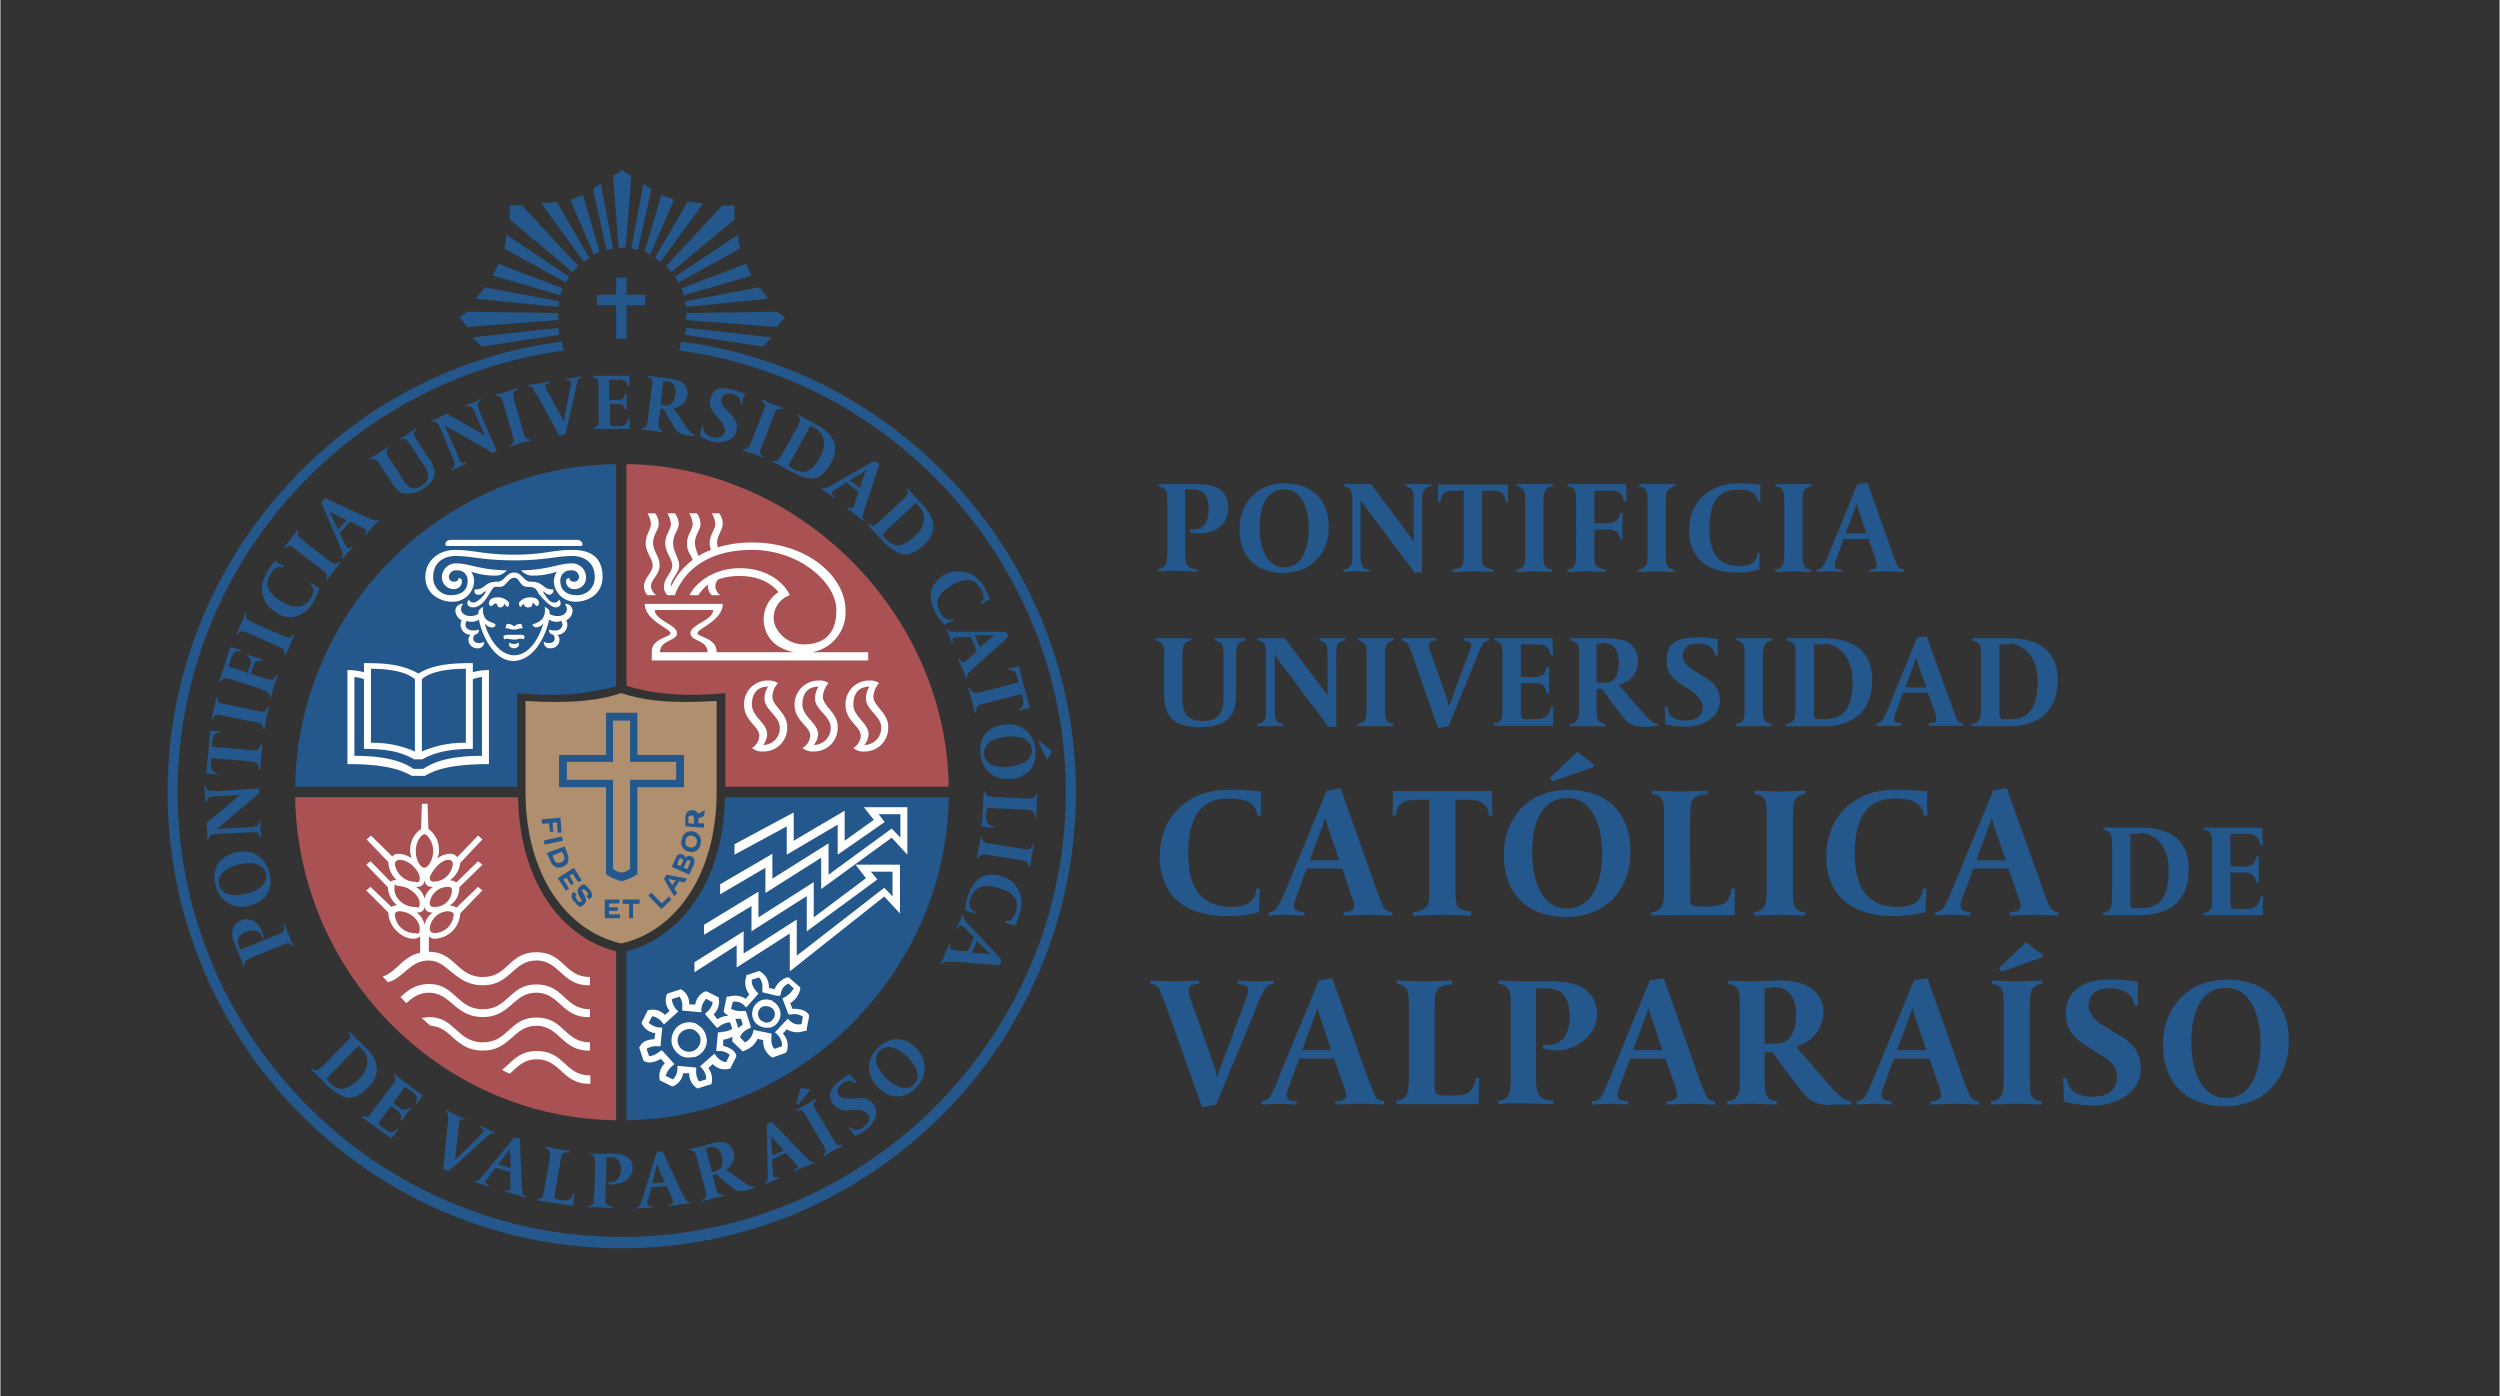 <svg id="Capa_1" data-name="Capa 1" xmlns="http://www.w3.org/2000/svg" width="202.5mm" height="113.1mm" viewBox="0 0 574 320.7"><rect x="0" y="0" width="574" height="320.7" fill="#333333" stroke="none"/><defs><style>.cls-1{fill:#24588d;}.cls-2{fill:#a95153;}.cls-3{fill:#af8f6e;}.cls-4{fill:#fff;}</style></defs><title>logo-pucv</title><path class="cls-1" d="M275.3,122.5a5.8,5.8,0,0,1-2.1-.3v-.6h.7a3.3,3.3,0,0,0,2.1-.6c1-.7,1.5-2.1,1.5-4.1,0-4.4-2.5-4.5-4.1-4.5h-1.3v13.4c0,2.4,0,3.4.5,4a2.5,2.5,0,0,0,2.3.9v.6l-4.9-.2a30.3,30.3,0,0,0-4.1.2v-.6a1.8,1.8,0,0,0,1.5-.7c.5-.5.6-1.4.6-4V115.6c0-2-.1-2.6-.4-3.1a2.7,2.7,0,0,0-1.6-.8v-.5h8.3a16.8,16.8,0,0,1,3.5.3,4.9,4.9,0,0,1,4.2,5.1c0,4.1-3.1,5.9-6.7,5.9"/><path class="cls-1" d="M294.7,131.6c-6.3,0-10.1-3.8-10.1-10S288.7,111,295,111s10.1,3.9,10.1,10-4,10.6-10.4,10.6m.2-19.2c-4.2,0-5.7,3.9-5.7,8.8s1.8,9.1,5.7,9.1,5.6-4,5.6-8.9-1.7-9-5.6-9"/><path class="cls-1" d="M327.1,112.4c-.5.6-.6,1.4-.6,4.1v15h-1.7L313.2,116l-.8-1.2V127c0,1.9.1,2.6.4,3a1.9,1.9,0,0,0,1.6.8v.6l-2.9-.2a16.7,16.7,0,0,0-3,.2v-.6a1.9,1.9,0,0,0,1.5-.7c.5-.5.5-1.4.5-4V115.6c0-2-.1-2.6-.4-3.1a2.1,2.1,0,0,0-1.5-.8v-.5h6.2l8.8,11.8a7.1,7.1,0,0,1,1,1.5v-8.9c0-2-.1-2.6-.4-3.1a2.1,2.1,0,0,0-1.5-.8v-.5h5.9v.5a2.1,2.1,0,0,0-1.5.7"/><path class="cls-1" d="M345.7,115.2a2.5,2.5,0,0,0-1.1-2.1c-.6-.4-1.2-.4-3.1-.4h-1.2V127c0,1.9.1,2.6.4,3s1.9.8,2.2.8v.6l-4.7-.2-4.7.2v-.6a3.6,3.6,0,0,0,2.1-.7c.5-.6.5-1.4.5-4V112.7H335c-1.9,0-2.5,0-3.2.4a2.4,2.4,0,0,0-1,2.1h-.7c.1-1.4.1-3.9.1-3.9h16s0,2.5.1,3.9Z"/><path class="cls-1" d="M355,112.4c-.5.6-.6,1.4-.6,4.1V127c0,1.9.1,2.6.4,3a1.9,1.9,0,0,0,1.6.8v.6l-4.1-.2-4.1.2v-.6a1.9,1.9,0,0,0,1.5-.7c.5-.5.5-1.4.5-4V115.6c0-2-.1-2.6-.4-3.1a2.1,2.1,0,0,0-1.5-.8v-.5h8.2v.5a2.1,2.1,0,0,0-1.5.7"/><path class="cls-1" d="M372.8,115.2a2.4,2.4,0,0,0-1-2.1c-.7-.4-1.3-.4-3.2-.4h-2.5v7.5h2.6a3.7,3.7,0,0,0,2.5-.6,2.5,2.5,0,0,0,.8-1.8h.6c0,.7-.1,1.1-.1,3.1s.1,2.2.1,2.9H372a2.7,2.7,0,0,0-.7-1.6,3.9,3.9,0,0,0-2.7-.6h-2.5V127c0,1.9.1,2.6.4,3s1.9.8,2.2.8v.6l-4.7-.2-4.2.2v-.6a1.8,1.8,0,0,0,1.5-.7c.6-.5.6-1.4.6-4V115.6c0-2-.1-2.6-.4-3.1a2.2,2.2,0,0,0-1.6-.8v-.5h13.5s0,2.5.1,3.9Z"/><path class="cls-1" d="M383.1,112.4c-.6.6-.6,1.4-.6,4.1V127c0,1.9.1,2.6.4,3a1.7,1.7,0,0,0,1.6.8v.6l-4.2-.2-4.1.2v-.6a1.8,1.8,0,0,0,1.5-.7c.6-.5.6-1.4.6-4V115.6c0-2-.1-2.6-.4-3.1a2.4,2.4,0,0,0-1.6-.8v-.5h8.3v.5a2.1,2.1,0,0,0-1.5.7"/><path class="cls-1" d="M403.6,115.2a2.2,2.2,0,0,0-.8-1.8,5.6,5.6,0,0,0-3.5-.9c-2.7,0-6.8.5-6.8,8.9,0,5.1,1.7,8.6,6.9,8.6,1.1,0,2.6-.1,3.4-1.1a2.7,2.7,0,0,0,.7-1.9h.6a31.2,31.2,0,0,0-.1,3.3v.5a17.7,17.7,0,0,1-5.2.7c-3.8,0-7.1-1.1-9-3.5a9.9,9.9,0,0,1-1.9-6.3,10.1,10.1,0,0,1,6.9-10,14.1,14.1,0,0,1,4.7-.7,42.1,42.1,0,0,1,4.8.4,10.9,10.9,0,0,0-.1,1.9,9.8,9.8,0,0,0,.1,1.9Z"/><path class="cls-1" d="M414.5,112.4c-.6.6-.6,1.4-.6,4.1V127c0,1.9.1,2.6.4,3a1.8,1.8,0,0,0,1.6.8v.6l-4.2-.2-4.1.2v-.6a1.8,1.8,0,0,0,1.5-.7c.6-.5.6-1.4.6-4V115.6c0-2-.1-2.6-.4-3.1a2.2,2.2,0,0,0-1.6-.8v-.5H416v.5a2.1,2.1,0,0,0-1.5.7"/><path class="cls-1" d="M433.3,131.2l-4,.2v-.6c.7,0,1.2-.1,1.4-.4a.7.7,0,0,0,.3-.6,7.1,7.1,0,0,0-.5-1.8l-1.4-4.2h-5.8l-1.5,4.3a5.8,5.8,0,0,0-.5,1.7c0,.3,0,.5.2.6a1.9,1.9,0,0,0,1.4.4v.6l-2.9-.2-2.8.2v-.6a1.9,1.9,0,0,0,1.5-.9,33.1,33.1,0,0,0,1.5-3.3l6.3-15.4,2.3-.4,5.5,15.5c.7,2.1,1.3,3.4,1.4,3.7a1.9,1.9,0,0,0,1.5.8v.6l-3.9-.2m-6.1-12.8a16.1,16.1,0,0,1-.8-2.8l-2.6,6.9h4.8Z"/><path class="cls-1" d="M284.4,147.8c-.5.6-.6,1.5-.6,4.1v6.2c0,2.3,0,3.8-.5,4.9-1.4,3.7-5.3,4-7.8,4-5.2,0-6.9-1.8-7.7-3.9a14.5,14.5,0,0,1-.5-5.1v-7c0-2-.1-2.6-.4-3.1a2.7,2.7,0,0,0-1.6-.8v-.5h8.2v.5a2.3,2.3,0,0,0-1.5.7c-.5.6-.5,1.5-.5,4.1V160c0,2.8.2,5.6,4.7,5.6s4.7-3.2,4.7-5.6v-9c0-2-.1-2.6-.4-3.1a2.7,2.7,0,0,0-1.6-.8v-.5h7v.5a2.3,2.3,0,0,0-1.5.7"/><path class="cls-1" d="M307.3,147.8c-.5.6-.5,1.5-.5,4.1v15H305l-11.6-15.5a6.4,6.4,0,0,1-.7-1.2v12.2c0,1.9,0,2.6.4,3.1a1.8,1.8,0,0,0,1.5.7v.6h-5.9v-.6a2.1,2.1,0,0,0,1.5-.6c.5-.6.5-1.5.5-4.1V151c0-2-.1-2.6-.4-3.1a2.1,2.1,0,0,0-1.5-.8v-.5H295l8.8,11.8a7.1,7.1,0,0,1,1,1.5V151c0-2-.1-2.6-.4-3.1a2.1,2.1,0,0,0-1.5-.8v-.5h5.9v.5a2.3,2.3,0,0,0-1.5.7"/><path class="cls-1" d="M318.5,147.8c-.5.6-.5,1.5-.5,4.1v10.5c0,1.9.1,2.6.4,3.1a1.8,1.8,0,0,0,1.5.7v.6h-8.2v-.6a2.1,2.1,0,0,0,1.5-.6c.5-.6.6-1.5.6-4.1V151c0-2-.1-2.6-.4-3.1a2.7,2.7,0,0,0-1.6-.8v-.5H320v.5a2.3,2.3,0,0,0-1.5.7"/><path class="cls-1" d="M340.4,148a28,28,0,0,0-1.5,3.4l-6.3,15.4-2.4.4-5.5-15.6a32.7,32.7,0,0,0-1.4-3.6,1.7,1.7,0,0,0-1.4-.9v-.5h7.9v.5a2.5,2.5,0,0,0-1.5.4,1.4,1.4,0,0,0-.2.7,5.4,5.4,0,0,0,.4,1.7l3.4,9.6c.6,1.9.8,2.8.8,2.8s.4-1,1-2.8l3.6-9.6a7.1,7.1,0,0,0,.5-1.8.9.9,0,0,0-.3-.6c-.3-.3-1-.3-1.4-.4v-.5h5.8v.5a1.9,1.9,0,0,0-1.5.9"/><path class="cls-1" d="M356.6,166.7H343v-.6a2.1,2.1,0,0,0,1.5-.6c.5-.6.5-1.5.5-4.1V151c0-2-.1-2.6-.4-3.1a2.1,2.1,0,0,0-1.5-.8v-.5h13.4s0,2.5.1,3.9H356a2.7,2.7,0,0,0-1.1-2.1c-.7-.4-1.3-.4-3.2-.4h-2.5v7.5h2.6a4.4,4.4,0,0,0,2.5-.5,3,3,0,0,0,.8-1.8h.6v6h-.6a2.5,2.5,0,0,0-.7-1.7c-.6-.6-1.6-.6-2.7-.6h-2.5v6.7c0,1.4.3,1.6,1.9,1.6h.5c1.7,0,3-.1,3.7-.8a3.7,3.7,0,0,0,.8-2.1h.6c-.1,1.4-.1,4.3-.1,4.3"/><path class="cls-1" d="M377.4,166.9c-3.2,0-3.9-1.3-5-2.6s-3-3.9-4.5-6.1h-1.3v4.2c0,1.9.1,2.6.4,3.1a2.2,2.2,0,0,0,1.6.7v.6h-8.1v-.6a1.9,1.9,0,0,0,1.5-.6c.5-.6.6-1.5.6-4.1V151c0-2-.1-2.6-.4-3.1a2.7,2.7,0,0,0-1.6-.8v-.5h8a15.9,15.9,0,0,1,3.5.3,4.8,4.8,0,0,1,4,4.9c0,1.5-.5,4.4-4.4,5.5l5.2,6c1.5,1.7,2.5,2.9,3.8,2.9v.5a15.2,15.2,0,0,1-3.3.2m-9.5-19.1h-1.3v9h2.7c.4-.2,2.4-.5,2.4-4.7s-2.6-4.4-3.8-4.4"/><path class="cls-1" d="M387.2,166.9a19.7,19.7,0,0,1-4.8-.6v-.5a28.2,28.2,0,0,0-.2-3.4h.7a3.2,3.2,0,0,0,1,2.2,5.1,5.1,0,0,0,3.1.9c4,0,4-2.6,4-3.3s-1.2-2.7-2.9-3.7l-1.7-1.1c-2.2-1.4-3.7-2.7-3.7-5.6s.8-5.4,7.1-5.4a25.2,25.2,0,0,1,4.7.4,10.8,10.8,0,0,0-.1,1.6,14,14,0,0,0,.1,2.2h-.6a3.1,3.1,0,0,0-.9-1.8,4.5,4.5,0,0,0-3.1-1c-3.1,0-3.5,1.8-3.5,2.9s.9,2.3,2.6,3.3l1.9,1.2c2.5,1.5,4,2.8,4,5.9s-3.3,5.8-7.7,5.8"/><path class="cls-1" d="M405.4,147.8c-.5.6-.6,1.5-.6,4.1v10.5c0,1.9.1,2.6.4,3.1a2.2,2.2,0,0,0,1.6.7v.6h-8.2v-.6a2.1,2.1,0,0,0,1.5-.6c.5-.6.5-1.5.5-4.1V151c0-2-.1-2.6-.4-3.1a2.1,2.1,0,0,0-1.5-.8v-.5h8.2v.5a2.1,2.1,0,0,0-1.5.7"/><path class="cls-1" d="M422.8,166.3a17.7,17.7,0,0,1-4.9.5h-7.7v-.6a1.9,1.9,0,0,0,1.5-.6c.6-.6.6-1.5.6-4.1V151c0-2-.1-2.6-.4-3.1a2.4,2.4,0,0,0-1.6-.8v-.5h8.4c2.8,0,11.2.3,11.2,9.5,0,7.2-4.2,9.4-7.1,10.2M418.7,148h-2.2v15.6c0,.9.1,1.4.7,1.6h1.5c4.7,0,6.7-2.5,6.7-8.8s-4.1-8.6-6.7-8.6"/><path class="cls-1" d="M447,166.7h-4.1v-.6a2.6,2.6,0,0,0,1.5-.3.8.8,0,0,0,.2-.7,5.9,5.9,0,0,0-.4-1.8l-1.5-4.2H437l-1.6,4.3a4.9,4.9,0,0,0-.4,1.7.8.8,0,0,0,.2.7,2.2,2.2,0,0,0,1.4.3v.6h-5.7v-.6a1.7,1.7,0,0,0,1.5-.9,33.1,33.1,0,0,0,1.5-3.3l6.3-15.4,2.2-.4,5.6,15.5c.7,2.1,1.3,3.5,1.4,3.7s.6.9,1.4.8v.6H447m-6.1-12.9a24.9,24.9,0,0,1-.9-2.8l-2.5,6.9h4.8Z"/><path class="cls-1" d="M465.4,166.3a18,18,0,0,1-5,.5h-7.6v-.6a1.9,1.9,0,0,0,1.5-.6c.5-.6.6-1.5.6-4.1V151c0-2-.1-2.6-.4-3.1a2.7,2.7,0,0,0-1.6-.8v-.5h8.4c2.8,0,11.2.3,11.2,9.5,0,7.2-4.2,9.4-7.1,10.2M461.3,148h-2.2v15.6c0,.9.1,1.4.7,1.6h1.5c4.6,0,6.6-2.5,6.6-8.8s-4-8.6-6.6-8.6"/><path class="cls-1" d="M288.6,187.3a3.1,3.1,0,0,0-1.1-2.5c-1.4-1.2-3.6-1.4-5-1.4-3.8,0-9.7.8-9.7,12.6,0,7.3,2.5,12.3,9.9,12.3,1.5,0,3.6-.2,4.8-1.6a3.9,3.9,0,0,0,.9-2.6h.9c-.1,1.2-.2,2.6-.2,4.6v.8a28.6,28.6,0,0,1-7.3.9c-5.5,0-10.1-1.5-12.8-4.9a13.9,13.9,0,0,1-2.7-8.9c0-7.5,4.3-12.3,9.8-14.3a20.8,20.8,0,0,1,6.6-.9c3.4,0,6.5.4,6.9.4a25.3,25.3,0,0,0-.1,2.7,21,21,0,0,0,.1,2.8Z"/><path class="cls-1" d="M314.2,210.1l-5.7.2v-.8a3,3,0,0,0,2-.5,1.3,1.3,0,0,0,.4-1,7.3,7.3,0,0,0-.7-2.5l-2-6H300l-2.2,6.1a10.5,10.5,0,0,0-.7,2.4,1.3,1.3,0,0,0,.4,1c.4.4,1.4.4,2,.5v.8l-4.2-.2a27.5,27.5,0,0,0-4,.2v-.8a2.4,2.4,0,0,0,2.1-1.3,38.3,38.3,0,0,0,2.2-4.7l9-21.9,3.2-.6,7.8,22.1c1.1,3,1.9,4.9,2,5.2a2.5,2.5,0,0,0,2.1,1.2v.8l-5.5-.2m-8.7-18.3c-.9-2.7-1.2-3.9-1.2-3.9l-3.6,9.7h6.8Z"/><path class="cls-1" d="M341.8,187.3a3.1,3.1,0,0,0-1.5-2.9c-.9-.6-1.8-.7-4.5-.7h-1.6V204c0,2.7.1,3.7.6,4.3s2.6,1.1,3,1.1v.9l-6.6-.2-6.8.2v-.8a4.8,4.8,0,0,0,3-1.1c.8-.8.8-1.9.8-5.7v-19h-1.6c-2.7,0-3.6.1-4.5.7a2.9,2.9,0,0,0-1.5,2.9h-.9c.2-2,.1-5.6.1-5.6h22.8s-.1,3.6.1,5.6Z"/><path class="cls-1" d="M359.6,210.6c-9,0-14.3-5.5-14.3-14.2s5.8-15,14.8-15,14.3,5.4,14.3,14.2-5.7,15-14.8,15m.3-27.3c-5.9,0-8.1,5.6-8.1,12.5s2.5,12.9,8,12.9,8.1-5.7,8.1-12.6-2.5-12.8-8-12.8m5.9-7.1-9.4,3.3-.5-.8,6.1-5.9h.3l3.7,2.8Z"/><path class="cls-1" d="M398.3,210.2H386.4c-2.4,0-4.8-.1-7.2.1v-.8a2.7,2.7,0,0,0,2.1-1c.7-.8.8-2,.8-5.8V187.8c0-2.7-.1-3.7-.6-4.4a2.7,2.7,0,0,0-2.2-1v-.8l6.4.2,6.4-.2v.8c-1.8.1-2.8.5-3.4,1.3s-.6,2.2-.6,5.6V206c0,1.9.3,2.2,2.7,2.2h.7c2.4,0,3.9-.1,5-1.2a4.5,4.5,0,0,0,1-2.9h.9c-.1,2-.1,6.1-.1,6.1"/><path class="cls-1" d="M412.5,183.3c-.8.8-.8,2.1-.8,5.8V204c0,2.8.1,3.7.5,4.4a3.1,3.1,0,0,0,2.3,1.1v.8l-5.9-.2-5.8.2v-.8a2.7,2.7,0,0,0,2.1-1c.7-.8.8-2,.8-5.8V187.8c0-2.7-.1-3.7-.6-4.4a2.7,2.7,0,0,0-2.2-1v-.8l5.9.2,5.8-.2v.8a2.8,2.8,0,0,0-2.1.9"/><path class="cls-1" d="M441.7,187.3a3.2,3.2,0,0,0-1.2-2.5c-1.3-1.2-3.6-1.4-4.9-1.4-3.8,0-9.7.8-9.7,12.6,0,7.3,2.5,12.3,9.8,12.3,1.6,0,3.7-.2,4.8-1.6a3.5,3.5,0,0,0,1-2.6h.9c-.1,1.2-.2,2.6-.2,4.6v.8a29.4,29.4,0,0,1-7.4.9c-5.4,0-10-1.5-12.7-4.9a13.9,13.9,0,0,1-2.7-8.9c0-7.5,4.2-12.3,9.8-14.3a20.8,20.8,0,0,1,6.6-.9c3.3,0,6.4.4,6.8.4a25.3,25.3,0,0,0-.1,2.7c0,1.2.1,2.2.1,2.8Z"/><path class="cls-1" d="M467.3,210.1l-5.8.2v-.8a3.4,3.4,0,0,0,2.1-.5,1.8,1.8,0,0,0,.4-1,10.9,10.9,0,0,0-.7-2.5l-2.1-6h-8.1l-2.2,6.1a7,7,0,0,0-.7,2.4,1.7,1.7,0,0,0,.3,1,4.6,4.6,0,0,0,2,.5v.8l-4.1-.2a26.8,26.8,0,0,0-4,.2v-.8a2.6,2.6,0,0,0,2.1-1.3,46.8,46.8,0,0,0,2.1-4.7l9.1-21.9,3.1-.6,7.9,22.1a39.9,39.9,0,0,0,2,5.2,2.3,2.3,0,0,0,2,1.2v.8l-5.4-.2m-8.7-18.3a24.8,24.8,0,0,1-1.2-3.9l-3.6,9.7h6.8Z"/><path class="cls-1" d="M495.5,209.7a18,18,0,0,1-5,.5h-7.6v-.5a2.3,2.3,0,0,0,1.5-.7c.5-.6.6-1.4.6-4.1V194.4c0-1.9-.1-2.6-.4-3a2.2,2.2,0,0,0-1.6-.8v-.5h8.4c2.8,0,11.2.2,11.2,9.5,0,7.2-4.2,9.4-7.1,10.1m-4.2-18.2h-2.1v15.6c0,.9.1,1.4.7,1.5h1.5c4.6,0,6.6-2.4,6.6-8.8s-4-8.5-6.7-8.5"/><path class="cls-1" d="M519.6,210.2H506v-.5a2.3,2.3,0,0,0,1.5-.7c.5-.6.5-1.4.5-4.1V194.4c0-1.9-.1-2.6-.4-3a1.8,1.8,0,0,0-1.5-.8v-.5h13.4s0,2.6.1,4H519a2.4,2.4,0,0,0-1.1-2.1c-.6-.4-1.3-.5-3.2-.5h-2.5V199h2.6a3.7,3.7,0,0,0,2.5-.5,2.5,2.5,0,0,0,.8-1.8h.6v6h-.6a2.2,2.2,0,0,0-.7-1.6,3.8,3.8,0,0,0-2.7-.7h-2.5v6.8c0,1.4.3,1.6,1.9,1.6h.6c1.6,0,2.9-.1,3.6-.9a3.4,3.4,0,0,0,.8-2h.6c-.1,1.4-.1,4.3-.1,4.3"/><path class="cls-1" d="M290.3,227.3a30.4,30.4,0,0,0-2.1,4.7l-9,21.7-3.2.6-7.8-21.9c-1.1-3-1.9-4.9-2-5.2a2.4,2.4,0,0,0-2.1-1.2v-.8l5.4.2,5.8-.2v.8a3,3,0,0,0-2,.5,1.3,1.3,0,0,0-.4,1,10.2,10.2,0,0,0,.6,2.5l4.8,13.5c.9,2.6,1.2,3.9,1.2,3.9s.4-1.4,1.4-4l5-13.5a9.7,9.7,0,0,0,.7-2.5,1.2,1.2,0,0,0-.4-.9c-.4-.4-1.3-.4-2-.5v-.8l4.2.2a26.8,26.8,0,0,0,4-.2v.8a2.4,2.4,0,0,0-2.1,1.3"/><path class="cls-1" d="M312.4,253.5l-5.8.2v-.8a3.4,3.4,0,0,0,2.1-.5,1.3,1.3,0,0,0,.4-.9,10.9,10.9,0,0,0-.7-2.5l-2.1-5.9h-8l-2.2,6a7,7,0,0,0-.7,2.4,1.2,1.2,0,0,0,.3.9,2.9,2.9,0,0,0,2,.5v.8l-4.1-.2-4,.2v-.8a2.2,2.2,0,0,0,2.1-1.2,30.4,30.4,0,0,0,2.1-4.7l9-21.8,3.1-.5,7.8,21.9c1.1,3,1.9,4.8,2,5.1a2.3,2.3,0,0,0,2.1,1.2v.8l-5.4-.2m-8.7-18.1c-.9-2.7-1.2-3.9-1.2-3.9l-3.5,9.7h6.7Z"/><path class="cls-1" d="M339.5,253.6H320.6v-.8a3.1,3.1,0,0,0,2.1-.9c.7-.8.8-2,.8-5.7V231.4c0-2.7-.2-3.6-.6-4.3a2.7,2.7,0,0,0-2.2-1.1v-.8l6.3.2,6.4-.2v.9c-1.8.1-2.8.4-3.4,1.3s-.6,2.2-.6,5.5v16.5c0,2,.4,2.2,2.7,2.2h.7c2.4,0,3.9,0,4.9-1.1a4.6,4.6,0,0,0,1.1-2.9h.9c-.2,2-.2,6-.2,6"/><path class="cls-1" d="M357.1,241.2a7.5,7.5,0,0,1-2.8-.4V240h.9a5,5,0,0,0,3.1-.9c1.4-1,2.1-3,2.1-5.7,0-6.3-3.6-6.4-5.8-6.4h-1.9v19c0,3.3,0,4.7.7,5.5s1.5,1.3,3.3,1.3v.8l-6.9-.2c-1.5,0-4,0-5.8.2v-.8a2.8,2.8,0,0,0,2.1-.9c.7-.8.8-2,.8-5.7V231.4c0-2.7-.1-3.6-.6-4.3a2.7,2.7,0,0,0-2.2-1.1v-.8l5.2.2h6.5a23.8,23.8,0,0,1,4.9.4c3.1.8,6,2.7,6,7.2s-4.4,8.3-9.6,8.3"/><path class="cls-1" d="M388.4,253.5l-5.7.2v-.8a3,3,0,0,0,2-.5,1,1,0,0,0,.4-.9,9.3,9.3,0,0,0-.6-2.5l-2.1-5.9h-8.1l-2.2,6a10.5,10.5,0,0,0-.7,2.4,1,1,0,0,0,.4.9c.4.5,1.4.5,2,.5v.8l-4.1-.2-4.1.2v-.8a2.4,2.4,0,0,0,2.2-1.2,46.8,46.8,0,0,0,2.1-4.7l8.9-21.8,3.2-.5,7.8,21.9a35.5,35.5,0,0,0,2,5.1,2,2,0,0,0,2,1.2v.8l-5.4-.2m-8.6-18.1a24.8,24.8,0,0,1-1.2-3.9l-3.6,9.7h6.7Z"/><path class="cls-1" d="M420.4,253.8c-4.5,0-5.5-1.8-7-3.6s-4.2-5.4-6.3-8.5h-1.9v5.9c0,2.7.2,3.6.6,4.3a2.9,2.9,0,0,0,2.2,1v.8l-5.6-.2-5.8.2v-.8a2.8,2.8,0,0,0,2.1-.9c.8-.8.8-2,.8-5.7V231.4c0-2.7-.1-3.6-.6-4.3a2.7,2.7,0,0,0-2.1-1.1v-.8l4.6.2,6.6-.2a18.8,18.8,0,0,1,4.9.5c5.2,1.3,5.8,5.1,5.8,6.8s-.8,6.3-6.3,7.9l7.3,8.4c2.1,2.4,3.6,4.1,5.4,4.1v.8h-4.7m-13.3-26.9-1.9.2v12.7h2.1a4.7,4.7,0,0,0,1.7-.2c.6-.1,3.4-.6,3.4-6.5s-3.6-6.3-5.3-6.3"/><path class="cls-1" d="M449,253.5l-5.7.2v-.8a3,3,0,0,0,2-.5,1,1,0,0,0,.4-.9,9.3,9.3,0,0,0-.6-2.5l-2.1-5.9h-8.1l-2.2,6a10.5,10.5,0,0,0-.7,2.4,1,1,0,0,0,.4.9,2.9,2.9,0,0,0,2,.5v.8l-4.1-.2-4,.2v-.8a2.3,2.3,0,0,0,2.1-1.2,46.8,46.8,0,0,0,2.1-4.7l9-21.8,3.1-.5,7.8,21.9a35.5,35.5,0,0,0,2,5.1,2.2,2.2,0,0,0,2,1.2v.8l-5.4-.2m-8.6-18.1a24.8,24.8,0,0,1-1.2-3.9l-3.6,9.7h6.7Z"/><path class="cls-1" d="M466.8,227c-.7.8-.7,2-.7,5.7v14.9c0,2.7.1,3.6.5,4.3a3,3,0,0,0,2.2,1v.8l-5.8-.2-5.8.2v-.8a2.8,2.8,0,0,0,2.1-.9c.8-.8.8-2,.8-5.7V231.4c0-2.7-.1-3.6-.5-4.3a3.1,3.1,0,0,0-2.2-1.1v-.8l5.8.2,5.8-.2v.8a2.9,2.9,0,0,0-2.2,1m2.1-7.1-9.3,3.3-.6-.8,6.1-5.9h.3l3.7,2.9Z"/><path class="cls-1" d="M480.7,253.9a26.5,26.5,0,0,1-6.8-.9v-.7c0-2-.1-3.5-.2-4.7h.9a4.6,4.6,0,0,0,1.5,3.1,7.5,7.5,0,0,0,4.4,1.2c5.5,0,5.6-3.7,5.6-4.6,0-2.8-1.8-3.8-4.2-5.3l-2.4-1.5c-3.1-1.9-5.1-3.8-5.1-7.9,0-2.2,1-7.6,10-7.6a40,40,0,0,1,6.6.5s-.1,1-.1,2.3a25.3,25.3,0,0,0,.1,3.1h-.9a3.7,3.7,0,0,0-1.2-2.5,6.5,6.5,0,0,0-4.4-1.4c-4.4,0-4.9,2.6-4.9,4s1.3,3.4,3.6,4.7l2.8,1.7c3.5,2,5.6,3.9,5.6,8.3s-4.6,8.2-10.9,8.2"/><path class="cls-1" d="M510.9,254.1c-8.9,0-14.2-5.5-14.2-14.1s5.7-15,14.7-15,14.2,5.5,14.2,14.1-5.7,15-14.7,15m.3-27.2c-5.9,0-8,5.6-8,12.5s2.5,12.8,8,12.8,7.9-5.6,7.9-12.5-2.4-12.8-7.9-12.8"/><path class="cls-1" d="M141.4,157.6v-51c-40.6.5-73.1,34-73.7,74.1h51V159.2c10.1,1,17.3-.1,22.7-1.6"/><path class="cls-2" d="M166.5,159.2v21.5h51.3c-.5-39.6-34-73.6-74-74.1v50.9c4.8,1.6,12.5,2.7,22.7,1.7"/><path class="cls-2" d="M118.9,183.1H67.7c.6,40.1,33.1,73.7,73.7,74.2V218.5c-12.6-3.2-22.2-16.1-22.5-35.4"/><path class="cls-1" d="M143.8,218.5v38.8c40-.5,73.5-34.1,74-74.2H166.4c-.3,19.3-10.1,32.2-22.6,35.4"/><path class="cls-3" d="M142.6,159.2c4.5,1.5,10.3,2.5,21.9,1.8v20.9c0,18.7-9.2,31.9-21.9,34.8-12.8-2.9-22-16.1-22-34.8V161c11.6.7,17.4-.3,22-1.8"/><path class="cls-1" d="M156.4,78.5l-.5,2c50.1,6.7,88.8,50.1,88.8,101.4,0,56.2-45.8,102.2-102,102.2s-102-46-102-102.2A102.5,102.5,0,0,1,129.4,80.5l-.5-2C78,84.9,38.4,129.3,38.4,181.9c0,57.8,46.8,104.8,104.3,104.8S247,239.7,247,181.9c0-52.6-39.7-97-90.6-103.4"/><polygon class="cls-1" points="141.4 63.8 141.4 67.7 137 67.7 137 70.1 141.4 70.1 141.4 77.8 143.8 77.8 143.8 70.1 148.1 70.1 148.1 67.7 143.8 67.7 143.8 63.8 141.4 63.8"/><path class="cls-1" d="M177.1,77.5l-19.6-2.2-.3,1.6,17.9,2.7,2-2.1m-19.6-4,20.9,1.6a21.2,21.2,0,0,1,1.8-2.2l-1.8-1.3-20.9.3Zm-.3-4.3.3,1.3,18.8-1.9s-1.5-2.1-2-2.6Zm-.7-3,.5,1.6,15.5-4.5-1.3-2.7Zm-1.6-2.6.8,1.3,14.2-7.8a15.7,15.7,0,0,1-.5-3.2Zm-2-2.5,1.2,1.4,14.5-12.1V47.2h-2.8Zm-2.6-1.8,1.3.8,9.8-13.4-3.6-.3ZM148,57.7l1.2.8,5.5-12.6-2.9-1.1Zm-3.1-.6,1.5.3,3.1-13.9-1.8-1.4ZM108.5,77.5l2,2.1,17.8-2.7-.2-1.6Zm19.6-4V71.9l-20.9-.3-1.8,1.3a21.2,21.2,0,0,1,1.8,2.2Zm.2-4.3-17-3.2c-.5.5-2.1,2.6-2.1,2.6l18.9,1.9Zm.8-3-14.7-5.6-1.3,2.7,15.5,4.5Zm1.6-2.6-14.5-9.7a15.7,15.7,0,0,1-.5,3.2l14.2,7.8Zm2-2.5L119.8,47.2H117v3.2l14.4,12.1Zm2.6-1.8-7.5-12.9-3.6.3L134,60.1Zm2.3-1.6-3.8-12.9-2.9,1.1,5.4,12.6Zm3.1-.6-2.8-15a15,15,0,0,0-1.8,1.4l3.1,13.9Zm2.9-.2,1.3-16.6a5.4,5.4,0,0,1-2.1-1.4,5.4,5.4,0,0,1-2.1,1.4L142,56.9Z"/><path class="cls-1" d="M77.1,250.9a16.9,16.9,0,0,1-2.4-1.9L73,247.2l-1.6-1.5.2-.3a1.5,1.5,0,0,0,1,.4c.5,0,.8-.4,2-1.5l4.5-4.6c.9-.9,1.1-1.2,1.2-1.6a1.3,1.3,0,0,0-.4-1l.3-.2,1.4,1.5,2.3,2.2c1.2,1.1,4.7,4.9.7,9s-5.9,2.2-7.5,1.3m6.1-9.8-1-.9-6.7,6.9c-.4.4-.6.6-.4,1l.6.6c2,2.1,4,1.8,6.7-.9s2-5.5.8-6.7"/><path class="cls-1" d="M89.8,261.5l-4.3-3.1L83,256.6l.2-.3a1.1,1.1,0,0,0,1,.2c.5-.1.8-.5,1.7-1.8l3.9-5.2c.7-1,.9-1.3.9-1.7a1.2,1.2,0,0,0-.5-.9l.2-.3,2.3,1.8,4.3,3.2s-.9,1.2-1.3,1.9l-.4-.2a1.5,1.5,0,0,0,.3-1.4c-.2-.4-.5-.7-1.4-1.4l-1.3-.9-2.7,3.7,1.3,1a2.2,2.2,0,0,0,1.4.6,1.4,1.4,0,0,0,1-.6l.4.2L93.1,256l-1,1.5-.3-.2a1.5,1.5,0,0,0,.2-1.1,2.2,2.2,0,0,0-1.1-1.3l-1.2-.9-2.5,3.4c-.5.7-.4.8.4,1.4l.3.2c.8.7,1.4,1.1,2.1,1a2.3,2.3,0,0,0,1.1-.8l.3.2-1.6,2.1"/><path class="cls-1" d="M112.4,260.5l-1.7,1.5-7.6,6.9-1.4-.3,1-10.1a11,11,0,0,0,.1-2.4.9.9,0,0,0-.5-.9v-.3l2.1,1.1,2.3,1v.3c-.4-.2-.7-.3-.9-.2a.3.3,0,0,0-.3.3,2.3,2.3,0,0,0-.2,1.1l-.7,6.2c-.1,1.2-.2,1.8-.2,1.8a12.1,12.1,0,0,1,1.3-1.3l4.4-4.4.8-.9c0-.1.1-.3,0-.4s-.5-.4-.7-.6l.2-.3,1.6.8,1.6.7-.2.3a1.1,1.1,0,0,0-1,.1"/><path class="cls-1" d="M118.3,274.4l-2.4-.7v-.3a1.4,1.4,0,0,0,.9,0l.3-.3v-3.9l-3.4-1-1.6,2.2a3.7,3.7,0,0,0-.7,1,.6.6,0,0,0,.1.4,1.8,1.8,0,0,0,.7.5v.3l-1.6-.6-1.7-.5v-.3a1,1,0,0,0,1-.2l1.5-1.7,6.5-7.9h1.4l.4,10.2c.1,1.3.2,2.2.2,2.4s.2.6.7.7v.4l-2.2-.8m-1.3-8.7a7.7,7.7,0,0,1,0-1.8l-2.7,3.6,2.8.9Z"/><path class="cls-1" d="M131.5,277l-5.1-.8-3.1-.5v-.3a1.6,1.6,0,0,0,1-.3c.3-.3.4-.8.7-2.4l1.1-6.4c.1-1.2.2-1.6,0-1.9a1.3,1.3,0,0,0-.9-.6v-.4l2.7.5a20.9,20.9,0,0,0,2.8.4v.4c-.8-.1-1.2,0-1.5.3s-.5.9-.7,2.4l-1.2,7.1c-.1.8,0,.9,1,1.1h.4c1,.1,1.6.2,2.2-.2a2.2,2.2,0,0,0,.6-1.2h.4c-.2.8-.5,2.6-.5,2.6"/><path class="cls-1" d="M140.9,272.1a2.9,2.9,0,0,1-1.2-.2v-.4h.4a2.1,2.1,0,0,0,1.4-.4,3.2,3.2,0,0,0,1-2.5c0-2.7-1.5-2.8-2.5-2.8h-.8l-.2,8.3c-.1,1.5-.1,2,.2,2.4s.6.6,1.4.6v.4l-3-.2H135v-.3a1.4,1.4,0,0,0,1-.4c.3-.4.3-.9.4-2.5l.2-6.5c0-1.2,0-1.6-.2-1.9a1.3,1.3,0,0,0-.9-.5V265h5.1a8.6,8.6,0,0,1,2.1.2c1.4.4,2.6,1.2,2.5,3.2s-2,3.6-4.3,3.5"/><path class="cls-1" d="M155.9,276.7l-2.4.3v-.3c.5-.1.8-.2.9-.4s.1-.2.1-.4a2.2,2.2,0,0,0-.4-1l-1.1-2.5-3.5.3-.7,2.7a3.1,3.1,0,0,0-.2,1.1c0,.2,0,.3.2.4a.8.8,0,0,0,.8.1v.4h-1.8l-1.7.2v-.3a1.1,1.1,0,0,0,.9-.6l.7-2.2,3-9.8,1.3-.4,4.3,9.2,1.1,2.1a1.2,1.2,0,0,0,1,.5v.3l-2.4.2m-4.5-7.5-.7-1.7-1.1,4.4,2.9-.3Z"/><path class="cls-1" d="M171.3,273.4a3.1,3.1,0,0,1-3.4-.8c-.5-.4-2.3-1.8-3.5-2.9l-.8.2.6,2.5a4,4,0,0,0,.7,1.8,1.7,1.7,0,0,0,1.1.2v.3l-2.4.6a10.9,10.9,0,0,0-2.4.7v-.4a1.1,1.1,0,0,0,.8-.6c.2-.4.1-.9-.3-2.5l-1.7-6.3c-.3-1.1-.4-1.5-.7-1.7a1.3,1.3,0,0,0-1-.3v-.3l2-.4,2.8-.8a8.7,8.7,0,0,1,2.1-.4,3.1,3.1,0,0,1,3.2,2.3,3.5,3.5,0,0,1-1.8,4l4,2.8c1.1.8,1.9,1.3,2.7,1.1v.3l-2,.6m-8.5-9.9-.8.3,1.4,5.4.9-.2.6-.3c.3-.1,1.4-.7.8-3.1s-2.2-2.3-2.9-2.1"/><path class="cls-1" d="M184.6,268l-2.3,1v-.3l.7-.5a.5.5,0,0,0,0-.5l-.7-.9-1.9-2-3.2,1.5.2,2.7a2.3,2.3,0,0,0,.2,1.1c0,.2.1.3.3.4s.6-.1.8-.2l.2.3-1.7.7-1.6.7v-.3a.9.9,0,0,0,.6-.8,7.9,7.9,0,0,0,0-2.3l-.2-10.3,1.1-.7,7,7.3,1.7,1.7c.2.1.6.4,1,.2l.2.3-2.2.9m-6.7-5.8-1.1-1.3.3,4.5,2.6-1.2Z"/><path class="cls-1" d="M186,250.4l-2.8,3.3-.4-.2,1-3.6h.1l2,.3Zm.8,3.1c-.1.4.1.9,1,2.3l3.3,5.6c.6,1,.8,1.3,1.1,1.5a1.5,1.5,0,0,0,1.1-.1l.2.3-2.3,1.2a19.1,19.1,0,0,0-2.1,1.4l-.2-.3a1.6,1.6,0,0,0,.6-.9c.1-.4-.1-.9-1-2.3l-3.3-5.6c-.6-1-.8-1.3-1.1-1.5a1.5,1.5,0,0,0-1.1.1l-.2-.3,2.3-1.2,2.1-1.3.2.2a1.6,1.6,0,0,0-.6.9"/><path class="cls-1" d="M198.9,259.4a11,11,0,0,1-2.6,1.5l-.2-.3c-.5-.7-.9-1.1-1.2-1.6l.3-.2a1.9,1.9,0,0,0,1.3.7,2.9,2.9,0,0,0,1.8-.7c2-1.5,1.1-2.8.8-3.1s-1.6-.9-2.8-.8H195a3.6,3.6,0,0,1-3.8-1.4c-.6-.8-1.6-2.9,1.5-5.2a13.7,13.7,0,0,1,2.5-1.6l.5.8.9,1.1-.3.2a3,3,0,0,0-1.1-.6,3.2,3.2,0,0,0-1.9.7c-1.6,1.2-1.1,2.2-.7,2.7s1.3.8,2.5.7h1.4c1.7-.2,3-.1,4.1,1.4s.5,4.1-1.7,5.7"/><path class="cls-1" d="M210.3,249.8c-2.7,2.7-6,2.7-8.7,0s-2.9-6.4-.1-9.1,6.1-2.7,8.7-.1,2.9,6.4.1,9.2m-8.3-8.5c-1.8,1.8-.7,4.2,1.4,6.3s4.7,3.2,6.4,1.5.7-4.2-1.4-6.3-4.7-3.2-6.4-1.5"/><path class="cls-1" d="M60.1,214.2a2.7,2.7,0,0,1,.4,1.2h-.4a1,1,0,0,0-.1-.4,2.4,2.4,0,0,0-.9-1.1,3.4,3.4,0,0,0-2.6.1c-2.6,1-2,2.5-1.7,3.4a3.2,3.2,0,0,0,.4.7l7.7-3.1c1.3-.5,1.9-.7,2.1-1.1a2.2,2.2,0,0,0,0-1.6h.3a23.3,23.3,0,0,0,1.1,2.8,14.6,14.6,0,0,0,1,2.3h-.3a1.9,1.9,0,0,0-.8-.7c-.4-.1-.9.1-2.4.7l-6,2.4-1.7.9a1.4,1.4,0,0,0,0,1.1h-.4a13.1,13.1,0,0,0-.8-2.1l-1.1-2.6a12.4,12.4,0,0,1-.6-2,3.2,3.2,0,0,1,1.9-3.7c2.3-.9,4.1.5,4.9,2.6"/><path class="cls-1" d="M61.8,200.6c.9,3.8-.9,6.5-4.6,7.4a6.1,6.1,0,0,1-7.8-4.8c-.9-3.8.9-6.5,4.6-7.4s6.9.9,7.8,4.8m-11.6,2.5c.6,2.5,3.2,2.9,6.1,2.2s5.2-2.3,4.7-4.6-3.2-2.9-6.1-2.2-5.2,2.3-4.7,4.6"/><path class="cls-1" d="M47.6,181.4c.4.3.9.3,2.5.3l9.3-.6v1.1l-9.1,7.7-.7.5,7.5-.4a4,4,0,0,0,1.9-.4,1.2,1.2,0,0,0,.4-1h.3v1.8c.1.6.1,1.1.2,1.9h-.3a1.2,1.2,0,0,0-.5-.9c-.4-.3-.9-.3-2.5-.2l-6.5.3c-1.2.1-1.6.2-1.8.4a1.2,1.2,0,0,0-.5,1h-.3v-2.2c-.1-.3-.1-1.1-.2-1.6l7-5.9.8-.6-5.5.3a3.1,3.1,0,0,0-1.8.3,1.3,1.3,0,0,0-.4,1H47v-1.8a12.4,12.4,0,0,0-.2-1.8h.4a1.1,1.1,0,0,0,.4.9"/><path class="cls-1" d="M50.4,168.3a1.6,1.6,0,0,0-1.4.6,4.4,4.4,0,0,0-.4,1.9v.7l8.8.8c1.1.1,1.6.1,1.8-.1s.6-1.1.6-1.2h.4a28.5,28.5,0,0,0-.3,2.9,24.8,24.8,0,0,0-.2,2.9h-.4c0-.2.1-1-.3-1.4s-.8-.4-2.4-.6l-8.2-.7v.7a3.4,3.4,0,0,0,.1,1.9,1.5,1.5,0,0,0,1.2.8v.4l-2.4-.3.9-9.8,2.4.2Z"/><path class="cls-1" d="M50.1,161.1c.2.4.8.5,2.3.8l6.4,1.3a3.5,3.5,0,0,0,1.9.2,1.3,1.3,0,0,0,.6-.9h.4a22.7,22.7,0,0,0-.6,2.5c-.2.6-.3,1.7-.5,2.5h-.3a1.2,1.2,0,0,0-.2-1c-.3-.4-.8-.5-2.4-.8l-6.3-1.3c-1.2-.3-1.6-.3-1.9-.2s-.5.4-.7.9h-.3c.2-.7.4-1.8.6-2.5s.3-1.7.4-2.5h.3a1.4,1.4,0,0,0,.3,1"/><path class="cls-1" d="M55.1,149.6a1.6,1.6,0,0,0-1.4.3,3.2,3.2,0,0,0-.8,1.7l-.5,1.5,4.4,1.4.5-1.5a2,2,0,0,0,.1-1.5c-.1-.4-.4-.6-.9-.9v-.3l1.8.6,1.8.5-.2.4a1.4,1.4,0,0,0-1.1.1c-.4.2-.6.8-.8,1.4l-.5,1.5,3.2,1c1.1.4,1.5.4,1.8.3s.8-.9.9-1.1h.3c-.2.7-.7,2.1-.9,2.7l-.7,2.5h-.3c0-.2.1-.7-.2-1s-.7-.6-2.2-1.1l-6.2-2a4,4,0,0,0-1.9-.3,1.4,1.4,0,0,0-.7.8l-.3-.2.9-2.7,1.6-5.1,2.4.7Z"/><path class="cls-1" d="M56.5,142c.2.4.7.6,2.2,1.3l5.9,2.6c1.1.5,1.5.6,1.8.5s.6-.2.9-.7l.3.2a12,12,0,0,0-1.1,2.3l-1,2.3h-.3a1.1,1.1,0,0,0,0-1c-.2-.5-.7-.7-2.2-1.4l-5.9-2.6c-1.1-.4-1.5-.6-1.8-.5s-.6.2-.8.7l-.3-.2,1.1-2.3c.2-.6.7-1.6.9-2.3h.3a2,2,0,0,0,0,1.1"/><path class="cls-1" d="M64.9,130.4a1.4,1.4,0,0,0-1.2-.2,3.5,3.5,0,0,0-1.6,1.6c-.9,1.4-1.9,3.8,2.5,6.4,2.7,1.6,5.2,1.8,6.8-1a2.5,2.5,0,0,0,.4-2.1,1.3,1.3,0,0,0-.7-.9l.2-.4a10.1,10.1,0,0,0,1.7,1.1l.2.2A11.9,11.9,0,0,1,72,138a6.8,6.8,0,0,1-4.7,3.7,5.5,5.5,0,0,1-3.9-1,6.3,6.3,0,0,1-3.2-6.8,10.7,10.7,0,0,1,1.1-2.6c.8-1.3,1.6-2.3,1.7-2.5l1,.6,1.1.6Z"/><path class="cls-1" d="M68.3,122.8c.1.5.5.8,1.8,1.8l5.1,4c1,.7,1.3.9,1.7.9a1.2,1.2,0,0,0,.9-.5l.3.2-1.6,2L75,133.3l-.3-.2a1.1,1.1,0,0,0,.3-1c-.1-.5-.5-.8-1.8-1.8L68,126.4c-.9-.8-1.3-1-1.6-1a1.4,1.4,0,0,0-1,.5l-.2-.2c.4-.6,1.2-1.5,1.6-2l1.4-2,.3.2a1.2,1.2,0,0,0-.2.9"/><path class="cls-1" d="M85.4,121.1c-.3.5-1.3,1.5-1.6,1.9l-.3-.2c.3-.4.5-.6.5-.8a.5.5,0,0,0-.2-.4l-1-.6-2.5-1.2-2.4,2.6,1.2,2.5.5,1H80c.3,0,.6-.3.8-.4l.2.2L79.7,127l-1.1,1.3-.3-.2a1.1,1.1,0,0,0,.3-1l-.8-2.1-4.1-9.5.8-1.1,9.2,4.2a11.5,11.5,0,0,0,2.2.9.8.8,0,0,0,1-.2l.2.2-1.7,1.6m-8.3-2.8-1.5-.8,1.9,4.1,2-2.1Z"/><path class="cls-1" d="M95,99.5c0,.5.2,1,1.1,2.3l2.1,3.2a7.7,7.7,0,0,1,1.4,2.7c.6,2.4-1.4,3.9-2.7,4.7s-4.1,1.4-5.2.6a9.1,9.1,0,0,1-2-2.4l-2.4-3.7c-.7-.9-.9-1.3-1.2-1.4a1.4,1.4,0,0,0-1.1.1l-.2-.2L87,104l2-1.4.2.3a1,1,0,0,0-.5.8c-.1.5.2.9,1.1,2.3l2.7,4.2c1,1.4,2,2.8,4.3,1.3s1.4-3.3.5-4.5l-3-4.7c-.7-.9-.9-1.3-1.2-1.4a1.4,1.4,0,0,0-1.1.1l-.2-.2,1.8-1.1,1.8-1.3.2.3a1.3,1.3,0,0,0-.6.8"/><path class="cls-1" d="M109.7,92.7c-.2.4,0,.9.6,2.4l3.7,8.5-.9.4-10.4-5.9-.7-.4,3,6.8a4.5,4.5,0,0,0,.9,1.7,1.4,1.4,0,0,0,1.1,0v.3l-1.6.7-1.7.8v-.3a1.3,1.3,0,0,0,.6-.8c.2-.4,0-.9-.7-2.4l-2.5-6c-.5-1-.7-1.4-1-1.6a1.3,1.3,0,0,0-1.1,0v-.3l2-.8,1.5-.8,7.9,4.5.9.6-2.2-5c-.4-1.1-.7-1.5-.9-1.6a1,1,0,0,0-1.1-.1l-.2-.3,1.8-.7a7.9,7.9,0,0,0,1.6-.8v.3a1.3,1.3,0,0,0-.6.8"/><path class="cls-1" d="M117.9,90.2c-.2.4-.1,1,.3,2.5l1.8,6.2c.4,1.2.5,1.6.8,1.8a1.4,1.4,0,0,0,1,.2v.3l-2.4.6-2.4.8v-.3a1.7,1.7,0,0,0,.8-.7c.2-.4,0-.9-.4-2.5l-1.8-6.2c-.3-1.1-.5-1.5-.8-1.7a1,1,0,0,0-1-.2v-.4l2.4-.6,2.4-.8v.4a.8.8,0,0,0-.7.6"/><path class="cls-1" d="M132.6,87.4a15.2,15.2,0,0,0-.5,2.2l-2.3,10-1.4.5-4.9-8.9-1.3-2.1a1,1,0,0,0-.9-.3v-.4l2.4-.3,2.4-.5V88a1,1,0,0,0-.8.3.4.4,0,0,0-.1.5,2.2,2.2,0,0,0,.4,1l3,5.5a9.1,9.1,0,0,1,.8,1.6l.3-1.8,1.2-6.2c.1-.6.2-.9.1-1.1s0-.3-.2-.4-.6-.1-.9-.1V87l1.8-.2,1.7-.4v.3a1.1,1.1,0,0,0-.8.7"/><path class="cls-1" d="M144.6,98.5h-8.4v-.3a1.1,1.1,0,0,0,.9-.4c.4-.4.4-.9.3-2.6V89c-.1-1.2-.1-1.6-.3-1.9a1.9,1.9,0,0,0-1-.5v-.3h8.3s0,1.5.1,2.4H144a1.4,1.4,0,0,0-.7-1.3,4.2,4.2,0,0,0-1.9-.2h-1.6v4.7h1.6a2.8,2.8,0,0,0,1.5-.3,1.5,1.5,0,0,0,.5-1.2h.4v1.9c0,1.2.1,1.4.1,1.8h-.4c-.1-.5-.2-.8-.5-1a2.6,2.6,0,0,0-1.6-.3H140v4.2c0,.8.1.9,1.1.9h.4c1,0,1.8-.1,2.2-.6a1.5,1.5,0,0,0,.4-1.2h.4v2.6"/><path class="cls-1" d="M157.5,99.9a3.4,3.4,0,0,1-2.9-2l-2.3-4h-.7l-.4,2.5c-.1,1.2-.1,1.6.1,1.9s.3.5.8.6v.4l-2.4-.4-2.5-.3v-.3a1.3,1.3,0,0,0,1-.3c.3-.3.4-.8.6-2.4l.8-6.5c.2-1.1.2-1.6,0-1.9a1,1,0,0,0-.9-.5v-.4l2,.3,2.8.3a10.4,10.4,0,0,1,2.1.5,3,3,0,0,1,2.2,3.3,3.5,3.5,0,0,1-3.2,3l2.7,4.1c.8,1.1,1.4,1.9,2.1,2v.4l-2-.2m-4.3-12.4h-.9l-.6,5.5h.8a1.1,1.1,0,0,0,.8,0c.2,0,1.5-.1,1.8-2.6s-1.2-2.9-1.9-3"/><path class="cls-1" d="M163.4,101.4a13.1,13.1,0,0,1-2.7-1.2v-.3l.4-2h.4a1.9,1.9,0,0,0,.3,1.5,3.2,3.2,0,0,0,1.7,1c2.3.6,2.8-.9,2.9-1.3s-.3-1.8-1.2-2.7l-.8-.9c-1.1-1.2-1.7-2.2-1.3-3.9s1.3-3.1,5.1-2.1a23.4,23.4,0,0,1,2.8,1l-.4,1a13.3,13.3,0,0,1-.3,1.3H170a1.6,1.6,0,0,0-.2-1.2,2.5,2.5,0,0,0-1.7-1.1c-1.8-.5-2.3.5-2.5,1.1s.2,1.5,1,2.4l1,1c1.2,1.3,1.9,2.3,1.4,4.1s-2.9,3-5.6,2.3"/><path class="cls-1" d="M178.5,94c-.4.2-.6.7-1.2,2.2l-2.3,6.1c-.5,1.1-.6,1.5-.5,1.8a1.3,1.3,0,0,0,.7.8v.3l-2.3-1-2.4-.8v-.3a1.9,1.9,0,0,0,1-.1c.4-.2.7-.7,1.2-2.2l2.4-6a5.7,5.7,0,0,0,.5-1.9,1.9,1.9,0,0,0-.8-.8l.2-.3,2.3,1,2.4.9V94a1.4,1.4,0,0,0-1.1,0"/><path class="cls-1" d="M184.2,109.5l-2.8-1.3-2.2-1.2-1.9-1v-.3a2,2,0,0,0,1.1.1c.4-.2.7-.6,1.5-2.1l3.1-5.6a6.2,6.2,0,0,0,.7-1.8,1.6,1.6,0,0,0-.6-.9v-.3l1.8,1.1,2.7,1.4c1.5.8,6,3.5,3.3,8.5s-5.1,3.8-6.9,3.4m3.2-11.1-1.2-.6-4.6,8.4c-.3.5-.4.8-.1,1s.4.3.8.5c2.5,1.4,4.3.7,6.2-2.8s.3-5.8-1.1-6.5"/><path class="cls-1" d="M196.4,118.2l-2-1.5.2-.3a1.2,1.2,0,0,0,.8.4l.4-.2a3.4,3.4,0,0,0,.4-1l.9-2.6-2.8-2.2-2.3,1.5-.9.6c-.1.2-.2.3-.2.5l.6.7-.2.2-1.4-1.1-1.4-1,.2-.3a1.1,1.1,0,0,0,1.1.1l1.9-1,8.9-5.1,1.3.6-3.2,9.7c-.4,1.3-.6,2.1-.7,2.3a1,1,0,0,0,.4.9l-.2.3-1.8-1.5m1.8-8.6a6.3,6.3,0,0,1,.7-1.6l-3.8,2.3,2.3,1.8Z"/><path class="cls-1" d="M204.7,126a10.7,10.7,0,0,1-2.3-2l-1.7-1.9c-.4-.5-1-1-1.5-1.5l.2-.3a1.3,1.3,0,0,0,1,.4c.4,0,.8-.3,2-1.4l4.8-4.5c.8-.8,1.1-1.1,1.2-1.4a1.3,1.3,0,0,0-.3-1l.2-.3a12.1,12.1,0,0,0,1.4,1.6l2.1,2.2c1.2,1.3,4.6,5.2.5,9.1s-6,2-7.6,1m6.5-9.5-1-1-7,6.6c-.4.4-.6.6-.4,1l.6.7c1.9,2.1,3.9,1.9,6.7-.7s2.2-5.4,1.1-6.6"/><path class="cls-1" d="M225.1,138.4a1.5,1.5,0,0,0,.7-.9,3.8,3.8,0,0,0-.6-2.2c-.8-1.4-2.4-3.4-6.9-.8-2.7,1.6-4,3.6-2.4,6.3a3.1,3.1,0,0,0,1.7,1.5,1.5,1.5,0,0,0,1.2-.3l.2.4-1.8.9-.3.2a12.2,12.2,0,0,1-2-2.5c-1.2-2.1-1.6-4.1-.9-5.9a6.6,6.6,0,0,1,10.2-2.4,8.7,8.7,0,0,1,1.8,2.2c.7,1.3,1.2,2.5,1.3,2.7l-1,.5-1,.7Z"/><path class="cls-1" d="M221,153.8c-.2-.6-.8-1.8-1-2.3l.3-.2a2.1,2.1,0,0,0,.5.8h.5l.9-.7,2-1.8-1.3-3.3h-2.8l-1.1.2-.3.2c-.1.3.1.7.1.9l-.3.2a8.5,8.5,0,0,0-.6-1.7,7.7,7.7,0,0,0-.7-1.6h.3a1.2,1.2,0,0,0,.9.6h12.5l.7,1.1-7.6,6.8-1.7,1.6a1.2,1.2,0,0,0-.2,1.1h-.3l-.8-2.2m5.9-6.5,1.4-1.1h-4.5l1.1,2.7Z"/><path class="cls-1" d="M233.8,162.9a1.3,1.3,0,0,0,1.1-.9,3.9,3.9,0,0,0-.2-2l-.2-.6-8.5,2.2c-1.2.3-1.5.4-1.7.7s-.2,1.2-.2,1.4h-.3c-.2-.7-.5-2.2-.7-2.8l-.8-2.9h.3c.1.1.3.9.8,1.1s.9.1,2.5-.3l8-2.1-.2-.6c-.3-1.2-.4-1.5-.8-1.9a2,2,0,0,0-1.4-.3v-.3l2.4-.6,2.5,9.6a19.7,19.7,0,0,0-2.4.6Z"/><path class="cls-1" d="M225.1,173.2c-.4-3.9,1.7-6.4,5.5-6.8s6.7,1.8,7.1,5.7-1.7,6.4-5.5,6.8-6.7-1.8-7.1-5.7m11.8-1.1c-.3-2.5-2.8-3.2-5.8-2.9s-5.4,1.6-5.2,4,2.8,3.2,5.8,2.9,5.4-1.6,5.2-4m3.3,2.2-1.8-3.9.3-.2,2.8,2.3v.2l-1.1,1.7Z"/><path class="cls-1" d="M225.4,190l.3-5.1c0-1.1.1-2.1.1-3.2h.3a1.4,1.4,0,0,0,.4.9c.3.3.9.4,2.5.5l6.5.3c1.1,0,1.6,0,1.8-.2s.5-.4.6-.9h.3a26.4,26.4,0,0,0-.2,2.8c0,.6-.1,2-.1,2.7h-.3a1.9,1.9,0,0,0-.5-1.5c-.4-.3-1-.3-2.4-.4l-7.2-.3c-.9-.1-1,.1-1.1,1.1v.3c0,1.1,0,1.7.4,2.2a1.7,1.7,0,0,0,1.3.5v.4l-2.6-.2"/><path class="cls-1" d="M235.9,198.2c-.3-.4-.8-.5-2.4-.8l-6.4-1c-1.1-.2-1.6-.2-1.9,0a1.1,1.1,0,0,0-.6.8h-.3l.4-2.5a21.7,21.7,0,0,0,.4-2.5h.3a1.3,1.3,0,0,0,.3,1c.3.4.8.5,2.4.7l6.4,1a4.2,4.2,0,0,0,1.9.1,1.3,1.3,0,0,0,.6-.9h.3l-.4,2.5c-.1.6-.3,1.7-.4,2.5h-.3a1.2,1.2,0,0,0-.3-.9"/><path class="cls-1" d="M230.8,211.5a1.6,1.6,0,0,0,1.2-.2,3.3,3.3,0,0,0,1.2-1.9c.5-1.6.8-4.1-4.1-5.5-3.1-.9-5.4-.4-6.3,2.6a2.4,2.4,0,0,0,.1,2.2,1.5,1.5,0,0,0,1,.7v.4l-1.9-.6h-.4a17.7,17.7,0,0,1,.5-3.2c.7-2.3,1.9-4,3.6-4.7a5.5,5.5,0,0,1,4-.1,6.2,6.2,0,0,1,4.8,5.8,7.5,7.5,0,0,1-.4,2.8,17,17,0,0,1-1,2.8l-1.1-.3-1.2-.3Z"/><path class="cls-1" d="M216.9,219.1a22.9,22.9,0,0,0,1-2.3h.3c-.2.5-.2.8-.1.9s.1.3.3.4l1.1.2,2.7.2,1.4-3.2-1.9-2-.9-.7h-.4c-.3.1-.5.5-.6.7h-.3l.8-1.6a12.2,12.2,0,0,0,.7-1.7l.3.2a.8.8,0,0,0,.1,1,7.6,7.6,0,0,0,1.5,1.7l7,7.5-.3,1.3-10.1-.8h-2.4a1,1,0,0,0-.9.6l-.3-.2a13.6,13.6,0,0,0,1-2.1m8.8-.2a6.9,6.9,0,0,1,1.8.3l-3.2-3.2-1.2,2.7Z"/><path class="cls-4" d="M148.6,136.7h2a3,3,0,0,1-1.2-2c0-1.6,2-2.7,2-4.8s-1.5-3.3-1.5-5.2,1.3-3,1.3-4.4a4.1,4.1,0,0,0-.8-2.4h-1.8a4.9,4.9,0,0,1,.8,2.4c0,1.4-1.2,2.4-1.2,4.5s1.6,3.5,1.6,5.1-2,2.9-2,4.8a3.1,3.1,0,0,0,.8,2"/><path class="cls-4" d="M149.6,149.6v2.1h49.7v-1.9H186.4a9.3,9.3,0,0,0,7.7-9.6c0-7.8-8.8-15.6-21.4-15.6a26.4,26.4,0,0,0-7.9,1.1,3.6,3.6,0,0,1-.2-1c0-1.7,1.3-3,1.3-4.4a4.1,4.1,0,0,0-.8-2.4h-1.7a6.2,6.2,0,0,1,.8,2.4c0,1.4-1.3,2.4-1.3,4.5a4,4,0,0,0,.3,1.5,12.2,12.2,0,0,0-2.8,1.4,8,8,0,0,1-.9-3c0-1.8,1.3-3,1.3-4.4a4.9,4.9,0,0,0-.8-2.4h-1.8a6.2,6.2,0,0,1,.8,2.4c0,1.4-1.3,2.4-1.3,4.5s.9,2.5,1.3,3.8a16,16,0,0,0-5,6.2v-.4c0-1.3,1.9-2.9,1.9-4.5s-1.4-3.2-1.4-5.2,1.3-3,1.3-4.4a4.2,4.2,0,0,0-.9-2.4h-1.7a6.2,6.2,0,0,1,.8,2.4c0,1.4-1.3,2.4-1.3,4.5s1.6,3.5,1.6,5.1-1.9,2.9-1.9,4.8a2.6,2.6,0,0,0,.8,2h1.7c1.7-4.8,6.7-10.4,17.7-10.4s19.4,7.6,19.4,13.8-3.6,7.9-7.5,7.9-6.9-3.2-6.9-6a5.5,5.5,0,0,1,3.7-5.3c-1.3-2.9-5.2-6.2-11.5-6.2s-10.5,3.8-11.5,6.2h2a9.2,9.2,0,0,1,2.3-2.5c0,.2-.1.3-.1.5a2.7,2.7,0,0,0,.9,2h1.9a2.9,2.9,0,0,1-1.1-2,2.5,2.5,0,0,1,.6-1.6,14.1,14.1,0,0,1,5-.8c5.2,0,7.8,2.3,8.9,3.7a7.5,7.5,0,0,0-3.4,6.1c0,3.7,2.2,6.7,6.9,7.7H164.5c0-3.4-4.4-3.4-4.4-4.4s5.8-2.9,5.8-6.7H148c0,3.8,5.9,5.7,5.9,6.7s-4.3,1.2-4.3,4.2m.7-9.5h13.4c0,2.4-5.2,3.3-5.2,5.3s3.9,1.5,3.9,4.4H151.5c0-2.9,3.9-2.5,3.9-4.4s-5.1-2.9-5.1-5.3"/><path class="cls-4" d="M178.6,156.9a4,4,0,0,0-2.3-.6,5.4,5.4,0,0,0-5.5,5.6c0,3.7,3.5,4.9,3.5,7.1a3.4,3.4,0,0,1-1.7,2.8,3.7,3.7,0,0,0,2.6.8,5.4,5.4,0,0,0,5.5-5.7c0-3.2-3.4-4.7-3.4-6.9a4.7,4.7,0,0,1,1.3-3.1m.4,10.2a3.8,3.8,0,0,1-3.8,4,4.6,4.6,0,0,0,.9-2.4c0-2.7-3.5-4-3.5-6.9s1.6-4.1,3.7-4.1a5.1,5.1,0,0,0-.8,2.8c0,2.5,3.5,4,3.5,6.6"/><path class="cls-4" d="M200.5,160a5.2,5.2,0,0,1,1.3-3.1,3.4,3.4,0,0,0-2.2-.6,5.4,5.4,0,0,0-5.5,5.6c0,3.7,3.5,4.9,3.5,7.1a3.4,3.4,0,0,1-1.7,2.8,3.4,3.4,0,0,0,2.5.8,5.4,5.4,0,0,0,5.5-5.7c0-3.2-3.4-4.7-3.4-6.9m-2.1,11.1a4,4,0,0,0,1-2.4c0-2.7-3.5-4-3.5-6.9s1.6-4.1,3.7-4.1a5.1,5.1,0,0,0-.8,2.8c0,2.5,3.5,4,3.5,6.6a3.9,3.9,0,0,1-3.9,4"/><path class="cls-4" d="M190.2,156.9a3.5,3.5,0,0,0-2.3-.6,5.5,5.5,0,0,0-5.5,5.6c0,3.7,3.6,4.9,3.6,7.1a3.5,3.5,0,0,1-1.8,2.8,3.8,3.8,0,0,0,2.6.8,5.4,5.4,0,0,0,5.5-5.7c0-3.2-3.4-4.7-3.4-6.9a5.2,5.2,0,0,1,1.3-3.1m.5,10.2a3.9,3.9,0,0,1-3.9,4,4,4,0,0,0,1-2.4c0-2.7-3.6-4-3.6-6.9s1.6-4.1,3.7-4.1a5.1,5.1,0,0,0-.8,2.8c0,2.5,3.6,4,3.6,6.6"/><path class="cls-4" d="M119.1,138.4c0,.6.2,1,.3,1s.5-.5.8-.7a.9.9,0,0,0,1,.8c.7,0,1-.3,1-.9s.7.6,1,.6a.6.6,0,0,0,.5-.6c0-1-.8-1.4-2.1-1.4a3.2,3.2,0,0,0-2.5,1.2m-2.3,9.8a1.3,1.3,0,0,0,1.2.7,1.3,1.3,0,0,0,1.1-.7c0-.1,0-.5-.2-.6a1.1,1.1,0,0,1-.9.3c-.7,0-.9-.2-1-.3s-.2.5-.2.6m-.8-3.9c1,0,1.1.3,2,.3s.9-.3,1.9-.3a1.9,1.9,0,0,0-.3-1c-1.3,0-1.3.5-1.6.5s-.4-.5-1.7-.5a3.8,3.8,0,0,0-.3,1m-.5,1.8.2.8c.1-.2.5-.2.8-.2a13.9,13.9,0,0,0,1.5.2c.8,0,.9-.2,1.4-.2s.7,0,.8.2l.2-.8a1.6,1.6,0,0,0-1.1-.3h-2.7a1.8,1.8,0,0,0-1.1.3m-3.3-7.5a.6.6,0,0,0,.5.6c.3,0,.5-.5,1-.6s.3.9,1,.9a.9.9,0,0,0,1-.8c.3.2.6.7.8.7s.3-.4.3-1a3.1,3.1,0,0,0-2.4-1.2c-1.4,0-2.2.4-2.2,1.4m-4.6-.9c-.8,1-.1,1.8.9,1.8s2.2-.5,3.6-2.8,1.1-1.9,2.6-1.9,1.9-2.1,3.3-2.1,1.1,2.1,3.2,2.1,1.8.8,2.7,1.9,2.6,2.8,3.6,2.8,1.6-.8.8-1.8a1.1,1.1,0,0,1-1,.7c-1.3,0-1.8-1.2-2.8-2.6.5.1,1,.8,1.6.8s1-.7.9-1.2c-2.7,0-2-1.8-5.3-1.8-1.5,0-1.9-2.1-3.7-2.1s-2.3,2.1-3.8,2.1c-3.3,0-2.6,1.8-5.3,1.8-.1.5,0,1.2.9,1.2s1.1-.7,1.6-.8-1.5,2.6-2.8,2.6a1.1,1.1,0,0,1-1-.7m-3.1,2.7a2.6,2.6,0,0,0,1.5,2.1c-.2.1-.3.5-.3,1.1a2.3,2.3,0,0,0,2.3,2.2,1.5,1.5,0,0,0-.5,1.3,2,2,0,0,0,2.1,1.8,1.4,1.4,0,0,0,1.5-1.5,2.4,2.4,0,0,1-1.2.3c-.6,0-1.3-.3-1.3-1a1.6,1.6,0,0,1,.3-.9c.7-.2,1-.4,1-1.2a3.6,3.6,0,0,1-1.4.2c-.9,0-1.7-.5-1.7-1.3a1.9,1.9,0,0,1,.3-.9,3,3,0,0,0,2.8-.3c.7,3.8,3.6,9.7,8.1,9.5s7.3-5.7,8-9.5a3,3,0,0,0,2.8.3,1.9,1.9,0,0,1,.3.9,1.5,1.5,0,0,1-1.6,1.3,3.9,3.9,0,0,1-1.5-.2c0,.8.3,1,1,1.2a1.6,1.6,0,0,1,.3.9c0,.7-.7,1-1.3,1a2.4,2.4,0,0,1-1.2-.3,1.4,1.4,0,0,0,1.5,1.5,2,2,0,0,0,2.1-1.8,1.5,1.5,0,0,0-.5-1.3,2.3,2.3,0,0,0,2.3-2.2c0-.6-.1-1-.3-1.1a2.6,2.6,0,0,0,1.5-2.1,1.6,1.6,0,0,0-1.8-1.7,1.7,1.7,0,0,1,.5,1.2c0,.9-.8,1.6-2.2,1.6a4.1,4.1,0,0,1-1.8-.5c.2-.8-.4-1.3-1.1-1.6a3.3,3.3,0,0,1-.2,2.1c-.5,1.5-2.6,1.8-2.6,2s.5.6.8.6a2,2,0,0,0,1.7-1c-.7,2.8-3,7.4-6.7,7.4s-6.1-4.6-6.8-7.4a2,2,0,0,0,1.7,1c.3,0,.8-.1.8-.6s-2.1-.5-2.6-2a3.3,3.3,0,0,1-.2-2.1c-.6.3-1.3.8-1.1,1.6a3.7,3.7,0,0,1-1.8.5c-1.3,0-2.2-.7-2.2-1.6a1.7,1.7,0,0,1,.5-1.2,1.6,1.6,0,0,0-1.8,1.7M102.2,125a.4.4,0,0,0,.4.4h30.8c.1,0,.3-.1.3-.4s-.3-1-1.3-1H103.5c-.9,0-1.3.5-1.3,1m-4.6,7.5c0,4.1,3.6,5.7,6.1,5.7a4.9,4.9,0,0,0,5.1-4.7,3.8,3.8,0,0,0-.7-2.2,16.4,16.4,0,0,0,5.4.9,3.3,3.3,0,0,0,2.8-1.2c-6.2-.1-8.7-1.6-11.5-1.6a3.2,3.2,0,0,0-3.4,3.1,2.7,2.7,0,0,0,2.6,2.8,1.8,1.8,0,0,0,2-1.7.7.7,0,0,0-.8-.8c0,.5-.4.8-1,.8a1.1,1.1,0,0,1-1.2-1.1,1.6,1.6,0,0,1,1.8-1.5,2.3,2.3,0,0,1,2.5,2.5c0,1.9-1.3,3.2-3.8,3.2a4,4,0,0,1-4.1-4.2c0-3.6,2.8-4.8,5.1-4.8,3.8,0,6.2,1,13.5,1s9.6-1,13.4-1c2.3,0,5.1,1.2,5.1,4.8a4,4,0,0,1-4.1,4.2c-2.5,0-3.8-1.3-3.8-3.2a2.3,2.3,0,0,1,2.5-2.5,1.6,1.6,0,0,1,1.8,1.5,1.1,1.1,0,0,1-1.2,1.1c-.6,0-1-.3-1-.8a.7.7,0,0,0-.8.8,1.8,1.8,0,0,0,2,1.7,2.6,2.6,0,0,0,2.6-2.8,3.2,3.2,0,0,0-3.4-3.1c-2.8,0-5.3,1.5-11.5,1.6a3.3,3.3,0,0,0,2.8,1.2,16.4,16.4,0,0,0,5.4-.9,4.8,4.8,0,0,0-.7,2.2,4.9,4.9,0,0,0,5.1,4.7c2.5,0,6.1-1.6,6.1-5.7s-2.3-6.2-6.9-6.2-6.6,1.1-13.4,1.1-9.5-1.1-13.5-1.1-6.9,2.6-6.9,6.2"/><path class="cls-4" d="M110.6,173.6c-6.6,0-10.7,1.1-13.5,3H94.9c-2.8-1.9-6.9-3-13.6-3V155.5a8.2,8.2,0,0,1,2.2.5v16c5,0,8.4.6,11.5,2.4h1.9c3.2-1.8,6.8-2.4,11.6-2.4V156a7.6,7.6,0,0,1,2.1-.5Zm-3.7-20v17a24.3,24.3,0,0,0-10.1,2V156c2.1-1.9,6.5-2.4,10.1-2.4m-21.8,0c3.6,0,7.9.5,10.1,2.4v16.6a24.3,24.3,0,0,0-10.1-2Zm23.4.8v-2.1c-4.8,0-9.1.3-12.5,2.4-3.7-2.1-7.5-2.4-12.5-2.4v2.1a13.5,13.5,0,0,0-3.8-.5v21.6c8.1,0,12,1.1,14.8,2.7h3c2.7-1.6,6.6-2.7,14.7-2.7V153.9a13.2,13.2,0,0,0-3.7.5"/><path class="cls-4" d="M123.1,226.1c-6.2,0-6.4,5.7-12.3,5.7s-6.4-5.8-12.3-5.8c-3.2,0-5,1.5-6.6,3l1.3,1.4c1.4-1.2,2.8-2.4,5.2-2.4,5.1,0,6,5.6,12.4,5.6s6.9-5.6,12.3-5.6,5.9,5.9,12.3,5.6v-1.8c-5.9,0-5.9-5.7-12.3-5.7"/><path class="cls-4" d="M123.1,233.7c-6.2,0-6.4,5.7-12.3,5.7s-6.4-5.8-12.3-5.8l-1.8.2,2.1,1.8c4.8.2,5.6,5.7,12,5.7s6.9-5.7,12.3-5.7,5.9,5.9,12.3,5.7v-1.9c-5.9,0-5.9-5.7-12.3-5.7"/><path class="cls-4" d="M123.2,241.4c-4.3,0-5.7,2.6-8,4.3a10.1,10.1,0,0,0,1.8.9c1.8-1.6,3.2-3.3,6.2-3.3,5.5,0,6,5.9,12.3,5.6V247c-5.9,0-5.9-5.6-12.3-5.6"/><path class="cls-4" d="M87.8,224.3l1.2,1.3c3.7-1,5-5,9.4-5s6,5.7,12.4,5.7,6.9-5.7,12.3-5.7,5.9,5.9,12.3,5.7v-1.9c-5.9,0-5.9-5.7-12.3-5.7s-6.4,5.7-12.3,5.7-6.4-5.8-12.3-5.8-6.9,4.4-10.7,5.7"/><path class="cls-4" d="M96.4,219.4h2v-4.3a2.1,2.1,0,0,0,1.5.5,6.1,6.1,0,0,0,5.7-5.8l5.1-5.3-1-.8-5,4.8a2.2,2.2,0,0,0-1.6-.5,4.7,4.7,0,0,0,2.3-4.2l5.3-5.2-1-.8-5,4.9a2.1,2.1,0,0,0-1.5-.5,5.5,5.5,0,0,0,2.4-4l5.1-5.4-1-.9-4.8,5a1.8,1.8,0,0,0-1.7-.8,4.9,4.9,0,0,0-2.9,1.1,3.9,3.9,0,0,0,.4-2.1,5.7,5.7,0,0,0-2.4-4.7l-.2-5.8H96.8l-.2,5.8a5.8,5.8,0,0,0-2.5,4.7,7.7,7.7,0,0,0,.3,2,5.6,5.6,0,0,0-2.9-1,1.8,1.8,0,0,0-1.5.6l-4.9-4.8-1,.9,5,5.2a5.6,5.6,0,0,0,1.9,4.1,2.3,2.3,0,0,0-1.4.4L85,197.8l-1,.8,5,5.2a5.5,5.5,0,0,0,2.1,4.1,2.8,2.8,0,0,0-1.3.4L85,203.7l-1,.8,5.1,5.1c0,3.1,3,6,5.7,6a2.5,2.5,0,0,0,1.6-.5Zm1-13a4,4,0,0,0-2-2.7c1,0,1.9-.2,2-1.6.2,1.4,1,1.6,2,1.6a4.3,4.3,0,0,0-2,2.7m2.4,7.9c-.9,0-1.2-.5-1.2-1.1a4.4,4.4,0,0,1,4-3.9c.8,0,1.5.2,1.5.8a4.5,4.5,0,0,1-4.3,4.2m-4.9,0a4.5,4.5,0,0,1-4.3-4.2c0-.6.5-.8,1-.8,2.5,0,4.7,2.1,4.7,3.9s-.5,1.1-1.4,1.1m2.5-1.9a4.5,4.5,0,0,0-1.8-2.8c1,0,1.7-.3,1.8-1.4.2,1.1.9,1.4,1.9,1.4a4.6,4.6,0,0,0-1.9,2.8m2.2-4.1c-.8,0-1-.4-1-.9a4.2,4.2,0,0,1,4-3.7c.8,0,1.1.1,1.1.8a3.9,3.9,0,0,1-4.1,3.8m-8.3-4.8c2.8,0,5,2.4,5,3.9s-.5.9-1.2.9c-2.5,0-4.6-2.1-4.6-4s.3-.8.8-.8m11.6-6a.9.9,0,0,1,1,1,4.5,4.5,0,0,1-4.3,4c-.7,0-1-.3-1-.9s2.1-4.1,4.3-4.1m-11.1,0c2.1,0,4.5,2.6,4.5,4.1s-.5.9-1.4.9a4.7,4.7,0,0,1-4.3-4c0-.6.4-1,1.2-1m5.6-5.9c.7,0,2,1.9,2,3.8s-1.1,3.9-2,3.9-2-1.6-2-3.9,1.4-3.8,2-3.8"/><path class="cls-4" d="M160,235.2a4.2,4.2,0,0,0-3.1-.2,3.8,3.8,0,0,0-2.3,2,4.2,4.2,0,0,0-.3,3.1,4.8,4.8,0,0,0,2,2.4,3.9,3.9,0,0,0,2.6.3h.5a4,4,0,0,0,2.4-2,3.7,3.7,0,0,0,.2-3.1,4,4,0,0,0-2-2.4m.5,4.8a2.6,2.6,0,0,1-4.7-2.3,2.6,2.6,0,0,1,1.6-1.3,2.4,2.4,0,0,1,2,.1,3.2,3.2,0,0,1,1.3,1.5,2.7,2.7,0,0,1-.2,2"/><path class="cls-4" d="M177.4,229.9a3.6,3.6,0,0,0-2.5-.2,3.3,3.3,0,0,0-2.1,4.1,3.2,3.2,0,0,0,1.7,1.9,3.4,3.4,0,0,0,2,.3h.4a3.1,3.1,0,0,0,1.9-1.6,3.1,3.1,0,0,0,.2-2.5,3.3,3.3,0,0,0-1.6-1.9m.2,3.8a1.8,1.8,0,0,1-1.1,1,1.7,1.7,0,0,1-1.4-.2,1.8,1.8,0,0,1-1-1.1,1.9,1.9,0,0,1,1.2-2.4h.3a2.5,2.5,0,0,1,1.2.2,1.8,1.8,0,0,1,1,1.1,2,2,0,0,1-.2,1.5"/><path class="cls-4" d="M185.7,233.1c-.9-1.4-2.8-1.4-3.8-1.4l-.5-1.3a5,5,0,0,0,2.3-3.2v-.4l-2.6-2.3h-.5a4.9,4.9,0,0,0-2.8,2.7l-1.3-.3a4.1,4.1,0,0,0-1.9-3.7l-.3-.2-3,1v.3a4.4,4.4,0,0,0,.7,4.1l-.8,1a4.7,4.7,0,0,0-3.9-.5h-.5l-.7,3.5.3.3.8.6a4.6,4.6,0,0,0-2.5.8l-.9-1.1a4.1,4.1,0,0,0,1.2-3.6v-.3l-2.8-1.4h-.3a3.8,3.8,0,0,0-2.3,3h-1.4a3.7,3.7,0,0,0-1.6-3.3l-.3-.2-3.1,1-.2.3a3.9,3.9,0,0,0,.7,3.7l-1.1.9a3.7,3.7,0,0,0-3.6-1.1h-.3l-1.4,2.8v.3a4,4,0,0,0,3.1,2.2l-.2,1.4c-1,0-2.7.3-3.3,1.6l-.2.3,1,3,.3.2c1.2.6,2.8-.1,3.7-.6l.9,1a4.1,4.1,0,0,0-1.2,3.6v.3l2.8,1.4h.3a3.9,3.9,0,0,0,2.3-3h1.4a3.9,3.9,0,0,0,1.6,3.3l.3.2,3.2-1V249a4.4,4.4,0,0,0-.7-3.7l1-.9a3.9,3.9,0,0,0,3.7,1.1h.3l1.4-2.8v-.3c-.4-1.4-2-1.9-3-2.2v-1.4a7,7,0,0,0,2.2-.7,2.2,2.2,0,0,0-.1.8v.3l2.4,2.3.4-.2a5.1,5.1,0,0,0,3-2.7l1.3.3a4.3,4.3,0,0,0,1.8,3.8l.3.2,3.1-1.1.2-.3a4,4,0,0,0-.9-4.1l.9-1a4.6,4.6,0,0,0,4,.4h.5l.6-3.2Zm-16.2,3.1-.7-2.2h1.3l.4,1.3-1,.8m-4,1h-.7l-.4,4.3h.8a3.3,3.3,0,0,1,2.3.9l-.8,1.6c-1.1.1-2.2-1.2-2.2-1.2l-.5-.7-3.3,2.9.5.6a3.4,3.4,0,0,1,.9,2.4l-1.6.5a3.6,3.6,0,0,1-.7-2.4v-.8l-4.3-.4v.8s-.1,1.7-1.1,2.3l-1.6-.8a5.2,5.2,0,0,1,1.4-2.2l.6-.5-2.9-3.2-.6.4a4.6,4.6,0,0,1-2.3,1l-.6-1.7a4,4,0,0,1,2.5-.6h.7l.4-4.3h-.7a4.3,4.3,0,0,1-2.4-1.1l.8-1.5a3.7,3.7,0,0,1,2.2,1.3l.5.6,3.3-3-.5-.5a4.1,4.1,0,0,1-1-2.3l1.8-.6a3.7,3.7,0,0,1,.6,2.4v.8l4.4.4v-.8a4.1,4.1,0,0,1,1.1-2.3l1.5.8a3.7,3.7,0,0,1-1.3,2.2l-.5.5,2.8,3.2.6-.4a4.3,4.3,0,0,1,2.4-.9l.5,1.5a4.9,4.9,0,0,1-2.5.7m18.4-1.8a2.7,2.7,0,0,1-2.6-.7l-.6-.5-2.9,3.1.6.6a3.3,3.3,0,0,1,1,2.6l-1.7.6c-1-.9-.7-2.8-.7-2.8v-.7l-3.4-.7-.7-.2-.2.8a3.3,3.3,0,0,1-1.8,2.1l-1.1-1.1c.1-1,1.4-1.8,1.9-2l.6-.3-1.2-3.8h-.6a4.9,4.9,0,0,1-2.8-.5l.4-1.6a2.8,2.8,0,0,1,2.5.7l.6.6,2.8-3.2-.5-.5c0-.1-1.3-1.4-1-2.7l1.6-.5c1,.8.8,2.7.8,2.7v.7l3.3.8h.8l.2-.8a2.9,2.9,0,0,1,1.7-2l1.2,1.1a5.4,5.4,0,0,1-2,2l-.6.3,1.4,3.7h.6a3.5,3.5,0,0,1,2.7.5Z"/><path class="cls-4" d="M198.8,201.7l-12,9v-8.1l-12.7,8.1v-5.9l-12.5,7.6v2.3l10.9-6.6v5.8l12.7-8.1v8.1L201.4,202l-1.5-1.8h5v5.7l-1.9-2-20.1,15.6v-8.3L170.7,219v-5.1L159.4,221v2.3l9.7-6.2v5.1l12.2-7.8v8.7L203,205.9l3.6,3.9V198.6H196.4Zm-18.2-11.9v6.5l11.7-6.9v6.9l10.8-7.5-1.4-1.8h5v5.4l-2-2.1-14.5,10.6v-7.2l-12.9,8.1v-5.7l-12,7v2.3l10.4-6.1v5.8l12.8-8.1v7.2l16.2-11.8,3.6,3.9V185.4h-10l2.3,2.9-6.7,4.8v-6.9l-11.7,6.9v-6.5l-13.6,7.3v2.4Z"/><path class="cls-1" d="M140.7,199.5a3.4,3.4,0,0,0,2,.9,3.1,3.1,0,0,0,1.9-.9V179.1h10.6V175H144.6v-9.5h-3.9V175H130.1v4.1h10.6Zm5.6,1.3a13.1,13.1,0,0,1-3.6,1.6,10.9,10.9,0,0,1-3.6-1.6v-20H128.3v-7.4h10.8v-9.7h7.2v9.7H157v7.4H146.3Z"/><polygon class="cls-1" points="142.3 210 142.3 210.9 138.8 210.9 138.8 206.6 142.2 206.6 142.2 207.5 139.8 207.5 139.8 208.4 141.8 208.4 141.8 209.2 139.8 209.2 139.8 210 142.3 210"/><polygon class="cls-1" points="146.8 207.6 145.3 207.6 145.3 210.9 144.4 210.9 144.4 207.6 142.9 207.6 142.9 206.6 146.8 206.6 146.8 207.6"/><polygon class="cls-1" points="153.5 205.9 154.1 206.6 151.8 208.8 148.8 205.7 149.5 205 151.9 207.5 153.5 205.9"/><path class="cls-1" d="M157.1,202.7l-1.2-.3-1.1,1.7c.1.3.4.6.6,1l-.6.8c-1.6-2.5-2.4-4.1-2.4-4.1l.6-.9,4.7.9Zm-2-.5-1.7-.3.9,1.4Z"/><path class="cls-1" d="M158.7,196.7c.8.4.9,1,.5,2l-1,2.2-4-1.8.9-2c.4-.9,1-1.1,1.6-.8a.8.8,0,0,1,.6.8,1,1,0,0,1,1.4-.4m-3.3,1.9.8.3.5-1c.1-.3.1-.5-.2-.7s-.5,0-.7.4Zm2.9-.3c.2-.4.2-.6-.1-.7s-.5,0-.7.4l-.6,1.3.9.3Z"/><path class="cls-1" d="M156.5,192.8a2.1,2.1,0,0,1,2.7-1.8,2.2,2.2,0,0,1,1.6,2.8,2.1,2.1,0,0,1-2.7,1.8,2.1,2.1,0,0,1-1.6-2.8m3.4.8a1.2,1.2,0,0,0-1-1.6,1.1,1.1,0,0,0-1.5,1c-.2.8,0,1.4.9,1.6a1.2,1.2,0,0,0,1.6-1"/><path class="cls-1" d="M161.6,187.4l-1.3.6h0v1.1h1.3v1l-4.3-.3v-2.1c.1-1.1.7-1.7,1.7-1.6a1.2,1.2,0,0,1,1.2.8l1.6-.8Zm-2.3,1.8v-1.1c0-.6-.2-.8-.6-.8s-.7.1-.7.7v1.1Z"/><polygon class="cls-1" points="127.8 188.9 126.8 189 127 191 126.2 191.1 126 189.1 124.4 189.2 124.3 188.2 128.6 187.8 128.9 191.2 128 191.3 127.8 188.9"/><rect class="cls-1" x="124.9" y="192.5" width="4.3" height="0.98" transform="translate(-37.4 30.7) rotate(-12)"/><path class="cls-1" d="M130.2,196c.6,1.6.2,2.6-1.1,3.1s-2.3,0-2.9-1.6l-.7-1.6,4.1-1.5Zm-3.1,1.3c.3.8.8,1.1,1.6.8s1-.8.7-1.7l-.4-.8-2.2.9Z"/><polygon class="cls-1" points="130.6 204.1 129.9 204.6 128 201.7 131.7 199.3 133.5 202.2 132.7 202.6 131.4 200.7 130.7 201.1 131.7 202.9 131.1 203.3 130 201.6 129.3 202 130.6 204.1"/><path class="cls-1" d="M134.5,205.7h.3c.2-.2.3-.5-.2-1s-.7-.5-1-.3,1.7,2.2.5,3.3-1.3.4-2.2-.5-.9-1.8-.3-2.3a2.1,2.1,0,0,1,.7.5c-.3.4-.3.7.2,1.3s.7.5,1,.3-1.8-2.2-.5-3.3,1.3-.5,2.2.5.8,1.7.4,2.1l-.5.2Z"/></svg>